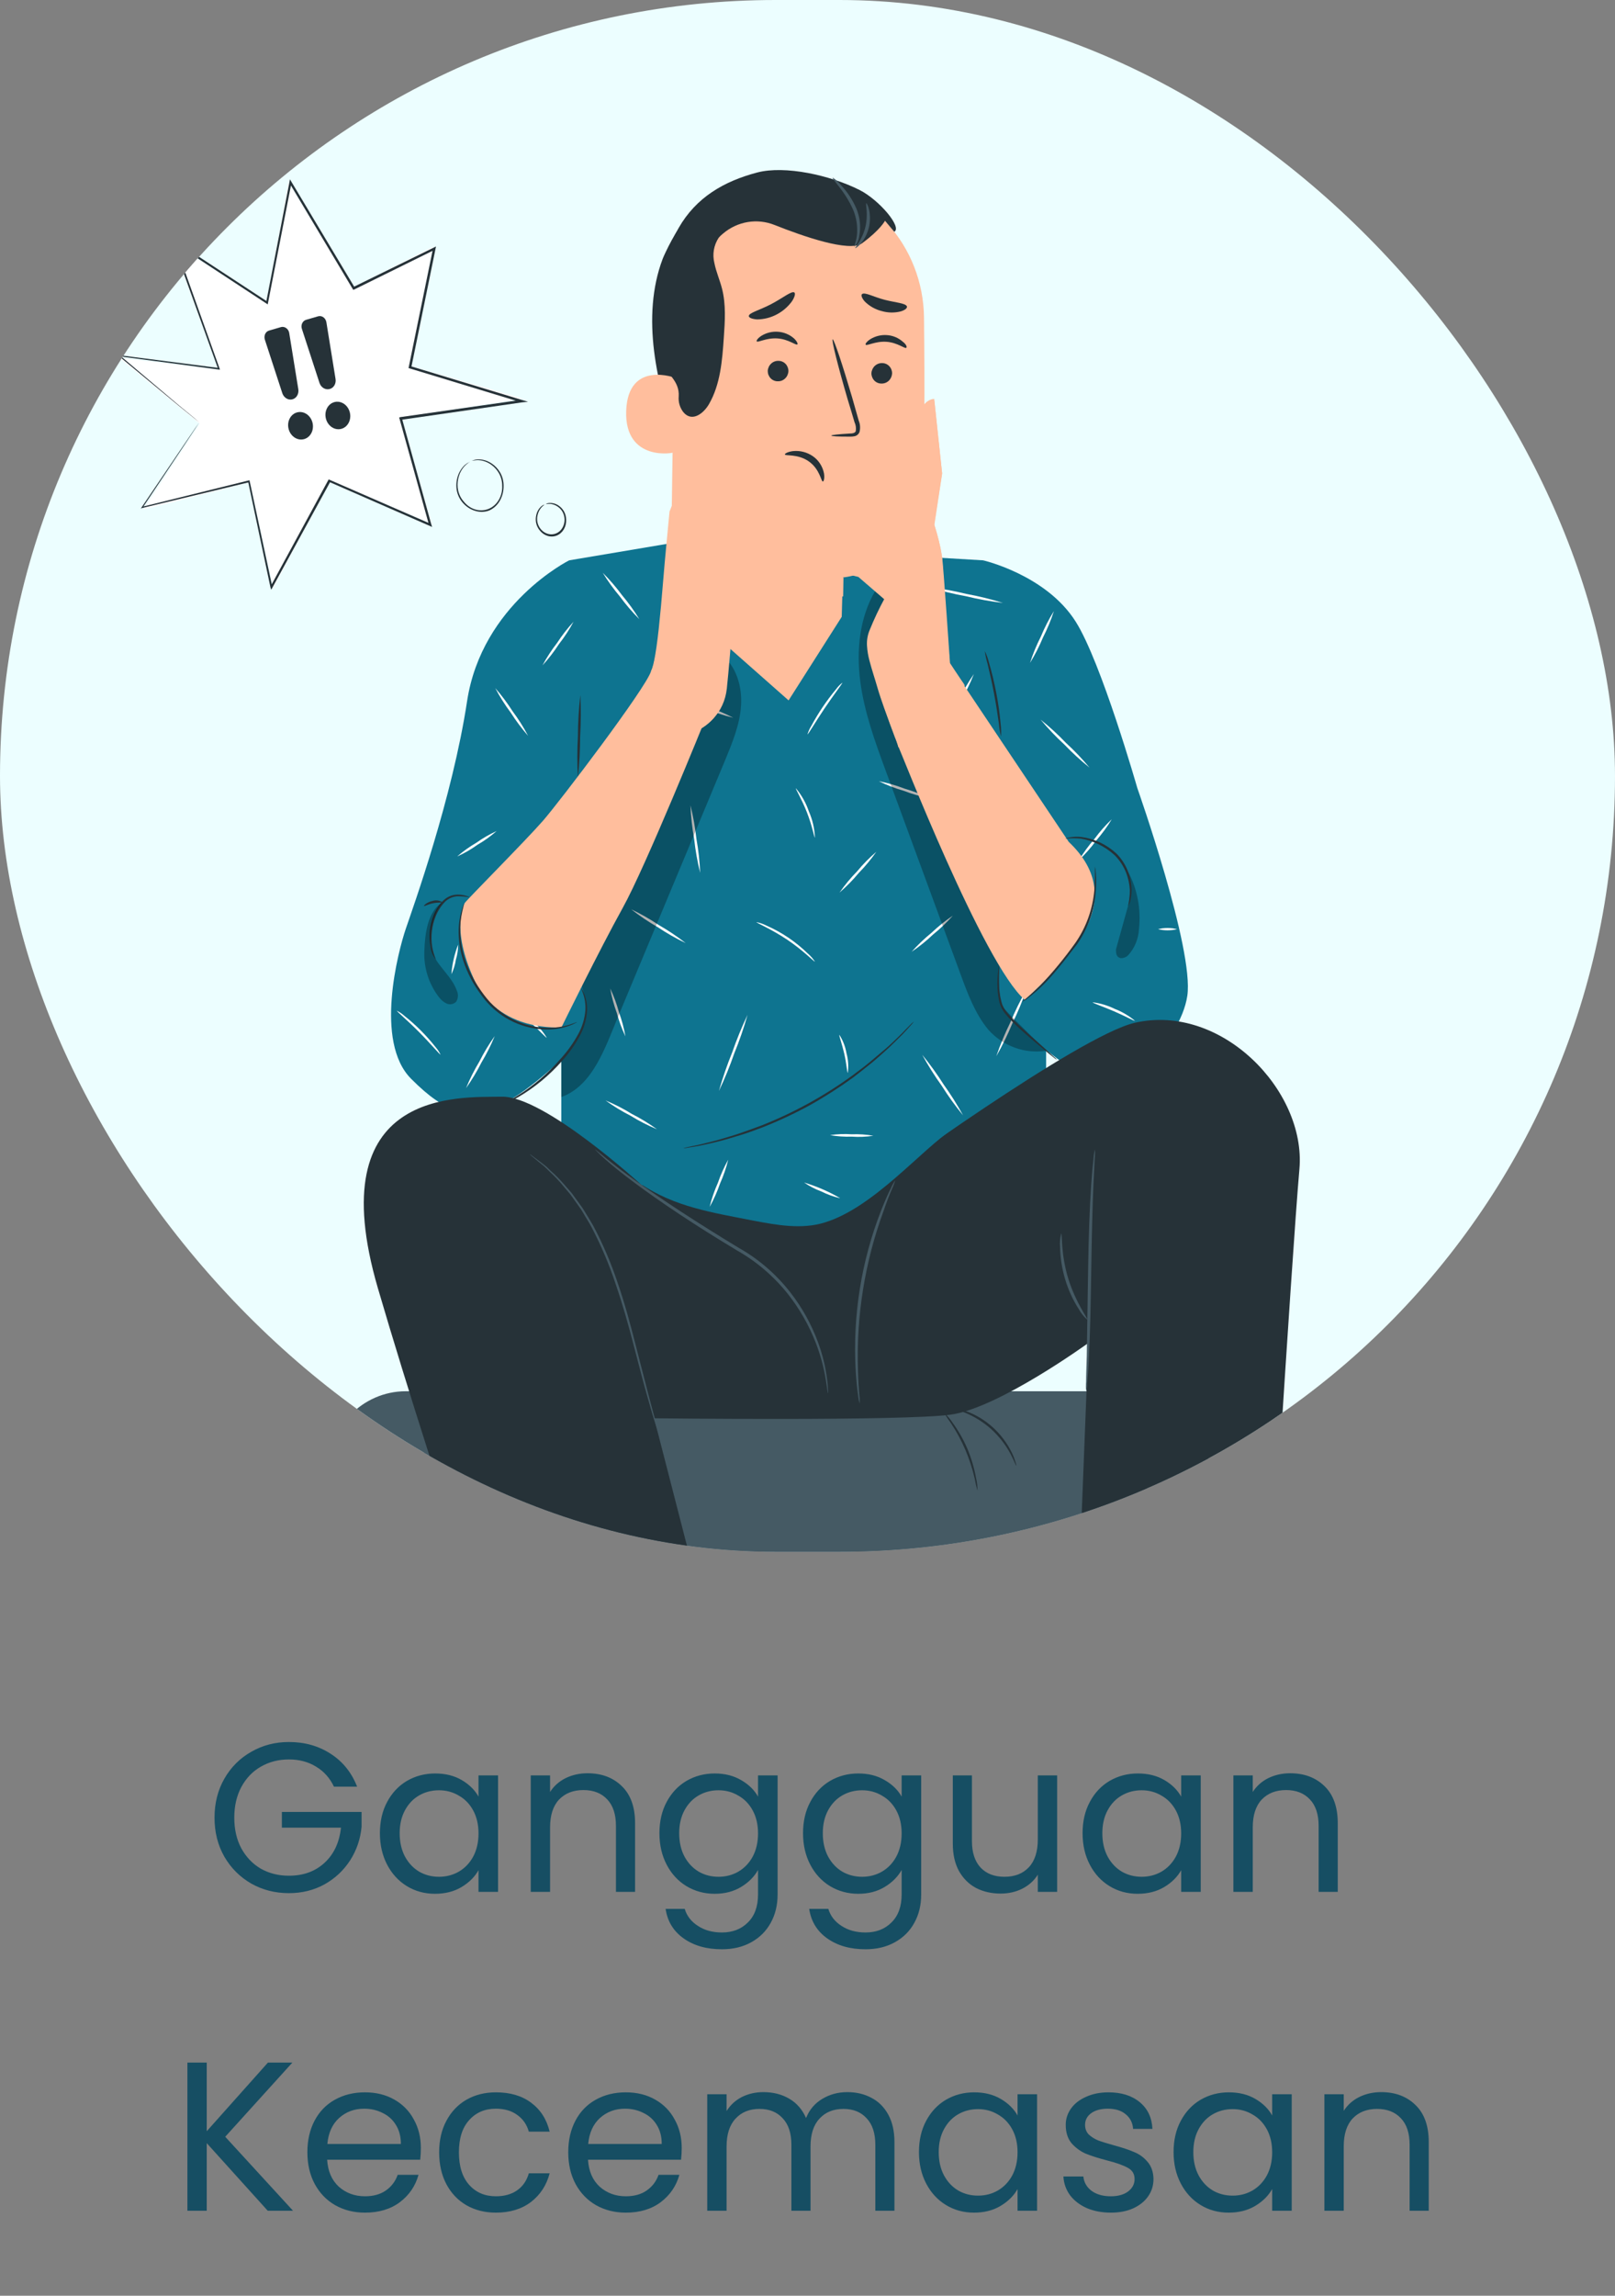 <svg width="76" height="108" viewBox="0 0 76 108" fill="none" xmlns="http://www.w3.org/2000/svg">
<rect x="0" y="0" width="76" height="108" fill="#808080" stroke="none"/>
<g clip-path="url(#clip0_2012_7986)">
<rect width="76" height="73" rx="36.5" fill="#ECFEFF"/>
<path d="M53.971 66.086H19.955V88.445H53.971V66.086Z" fill="#455A64"/>
<path d="M53.229 65.449H19.095C17.05 65.449 15.392 67.164 15.392 69.279V69.465C15.392 71.581 17.05 73.296 19.095 73.296H53.229C55.274 73.296 56.931 71.581 56.931 69.465V69.279C56.931 67.164 55.274 65.449 53.229 65.449Z" fill="#455A64"/>
<path d="M45.999 70.129C45.945 69.939 45.901 69.746 45.867 69.551C45.759 69.088 45.612 68.635 45.426 68.199C45.239 67.765 45.014 67.349 44.754 66.957C44.637 66.799 44.529 66.635 44.429 66.465C44.577 66.595 44.706 66.745 44.815 66.91C45.097 67.296 45.335 67.713 45.524 68.155C45.709 68.597 45.846 69.06 45.932 69.534C45.979 69.729 46.002 69.929 45.999 70.129Z" fill="#263238"/>
<path d="M47.826 68.957C47.808 68.957 47.732 68.731 47.551 68.391C47.313 67.95 47.003 67.555 46.636 67.223C46.266 66.894 45.844 66.632 45.39 66.449C45.039 66.312 44.807 66.267 44.811 66.238C44.866 66.234 44.922 66.239 44.976 66.253C45.125 66.279 45.271 66.317 45.414 66.367C46.372 66.702 47.164 67.413 47.618 68.347C47.687 68.487 47.743 68.632 47.788 68.782C47.81 68.837 47.823 68.897 47.826 68.957Z" fill="#263238"/>
<path d="M31.86 25.506L26.785 26.36L26.414 36.946V57.856H49.229V33.342L46.266 26.36L31.86 25.506Z" fill="#0E7490"/>
<path d="M26.785 26.36C26.785 26.36 22.677 28.408 21.98 32.989C21.283 37.571 19.444 42.666 19.095 43.696C18.746 44.725 17.603 48.996 19.344 50.747C21.085 52.498 21.831 52.342 22.926 52.188C24.021 52.034 25.994 50.309 26.853 49.41C27.886 48.326 27.334 46.457 27.334 46.457L26.785 26.36Z" fill="#0E7490"/>
<path d="M46.266 26.36C46.266 26.36 49.229 27.041 50.619 29.241C51.824 31.139 53.521 37.073 53.521 37.073C53.521 37.073 56.202 44.666 55.873 46.849C55.545 49.032 52.646 51.869 50.882 50.623C49.304 49.505 48.042 48.514 47.353 47.657C47.106 47.252 46.978 46.782 46.986 46.303L47.704 35.579L46.266 26.36Z" fill="#0E7490"/>
<path d="M20.514 45.136C20.378 44.973 20.292 44.772 20.265 44.559C20.163 44.049 20.215 43.52 20.414 43.042C20.521 42.777 20.681 42.539 20.883 42.342C21.057 42.184 21.279 42.093 21.511 42.086C21.663 42.082 21.814 42.103 21.959 42.15C22.013 42.162 22.065 42.184 22.112 42.213C21.915 42.18 21.715 42.163 21.515 42.164C21.303 42.179 21.102 42.269 20.946 42.418C20.76 42.61 20.612 42.838 20.51 43.088C20.321 43.548 20.263 44.053 20.34 44.546C20.376 44.749 20.434 44.947 20.514 45.136Z" fill="#263238"/>
<path d="M27.195 36.598C27.158 35.947 27.158 35.295 27.195 34.645C27.197 33.992 27.236 33.341 27.311 32.693C27.342 33.344 27.339 33.996 27.301 34.647C27.3 35.298 27.264 35.95 27.195 36.598Z" fill="#263238"/>
<path d="M20.816 42.443C20.816 42.475 20.612 42.443 20.375 42.492C20.139 42.54 19.968 42.646 19.953 42.62C19.939 42.595 20.092 42.437 20.361 42.382C20.437 42.358 20.517 42.351 20.595 42.361C20.673 42.372 20.749 42.4 20.816 42.443Z" fill="#263238"/>
<path d="M47.104 34.649C47.057 34.454 47.025 34.255 47.008 34.054C46.958 33.687 46.882 33.181 46.778 32.626C46.674 32.072 46.558 31.572 46.47 31.213C46.413 31.021 46.37 30.824 46.342 30.625C46.43 30.805 46.498 30.995 46.546 31.192C46.681 31.657 46.794 32.128 46.884 32.605C46.977 33.081 47.045 33.562 47.088 34.046C47.113 34.246 47.119 34.448 47.104 34.649Z" fill="#263238"/>
<path d="M43 48.067C42.975 48.102 42.948 48.136 42.919 48.168L42.67 48.444C42.564 48.565 42.429 48.708 42.262 48.866C42.095 49.024 41.918 49.214 41.701 49.404C41.485 49.594 41.257 49.811 40.994 50.022C40.731 50.233 40.45 50.459 40.148 50.689C39.484 51.17 38.794 51.611 38.081 52.009C37.36 52.4 36.618 52.745 35.858 53.045C35.505 53.173 35.171 53.302 34.851 53.397C34.531 53.492 34.239 53.587 33.96 53.658C33.681 53.73 33.434 53.787 33.216 53.836C32.998 53.884 32.808 53.922 32.649 53.947L32.288 54.004C32.246 54.013 32.204 54.017 32.162 54.017C32.202 54 32.243 53.988 32.286 53.981L32.641 53.905C32.796 53.874 32.985 53.834 33.204 53.777C33.422 53.72 33.67 53.667 33.94 53.583C34.209 53.498 34.511 53.42 34.825 53.31C35.138 53.201 35.473 53.081 35.824 52.95C37.339 52.353 38.778 51.564 40.105 50.6C40.407 50.374 40.696 50.163 40.953 49.946C41.21 49.729 41.453 49.524 41.667 49.343C41.881 49.161 42.075 48.972 42.234 48.818C42.393 48.664 42.539 48.522 42.641 48.408L42.902 48.145C42.964 48.092 42.996 48.062 43 48.067Z" fill="#263238"/>
<g opacity="0.3">
<path d="M52.515 44.666C52.515 44.926 52.566 45.019 52.719 45.071C52.785 45.078 52.852 45.07 52.915 45.048C52.978 45.026 53.035 44.991 53.084 44.945C53.394 44.606 53.577 44.164 53.6 43.698C53.702 42.767 53.522 41.825 53.084 41.005C53.22 41.534 53.22 42.091 53.084 42.62L52.515 44.666Z" fill="black"/>
</g>
<g opacity="0.3">
<path d="M21.499 46.605C21.277 45.972 20.702 45.55 20.404 44.945C20.051 44.236 20.325 43.047 20.812 42.443C20.114 42.901 19.996 43.949 19.97 44.734C19.934 45.528 20.183 46.307 20.667 46.923C20.765 47.053 20.892 47.154 21.038 47.219C21.112 47.247 21.192 47.253 21.268 47.235C21.345 47.218 21.415 47.177 21.47 47.12C21.517 47.043 21.544 46.956 21.549 46.866C21.554 46.776 21.537 46.686 21.499 46.605Z" fill="black"/>
</g>
<path d="M24.851 34.615C24.552 34.274 24.28 33.909 24.035 33.525C23.762 33.16 23.518 32.774 23.305 32.369C23.604 32.71 23.876 33.075 24.121 33.459C24.394 33.824 24.638 34.21 24.851 34.615Z" fill="white"/>
<path d="M23.37 39.095C23.091 39.34 22.79 39.556 22.471 39.74C22.171 39.956 21.85 40.141 21.515 40.291C21.795 40.047 22.097 39.831 22.416 39.646C22.717 39.432 23.036 39.247 23.37 39.095Z" fill="white"/>
<path d="M27.579 40.672C27.256 40.424 26.954 40.148 26.677 39.847C26.377 39.572 26.1 39.27 25.85 38.946C26.172 39.194 26.473 39.471 26.747 39.775C27.049 40.049 27.327 40.349 27.579 40.672Z" fill="white"/>
<path d="M21.242 45.83C21.279 45.352 21.386 44.883 21.56 44.438C21.559 44.679 21.523 44.918 21.452 45.147C21.416 45.385 21.345 45.615 21.242 45.83Z" fill="white"/>
<path d="M20.73 49.61C20.706 49.631 20.292 49.127 19.725 48.556C19.158 47.984 18.661 47.577 18.679 47.55C18.806 47.613 18.925 47.694 19.032 47.79C19.57 48.216 20.058 48.705 20.488 49.248C20.584 49.356 20.666 49.478 20.73 49.61Z" fill="white"/>
<path d="M23.281 48.741C23.102 49.173 22.892 49.591 22.653 49.991C22.442 50.409 22.201 50.81 21.931 51.19C22.109 50.757 22.319 50.338 22.559 49.939C22.769 49.52 23.01 49.12 23.281 48.741Z" fill="white"/>
<path d="M25.727 48.816C25.705 48.837 25.395 48.486 24.971 48.105C24.547 47.723 24.174 47.451 24.19 47.423C24.505 47.572 24.793 47.774 25.042 48.022C25.313 48.244 25.545 48.512 25.727 48.816Z" fill="white"/>
<path d="M26.991 29.248C26.791 29.619 26.561 29.972 26.302 30.302C26.072 30.657 25.814 30.991 25.529 31.3C25.729 30.929 25.959 30.576 26.216 30.245C26.447 29.89 26.706 29.557 26.991 29.248Z" fill="white"/>
<path d="M30.086 29.127C29.758 28.8 29.455 28.448 29.179 28.072C28.88 27.718 28.607 27.341 28.363 26.944C28.691 27.271 28.994 27.624 29.271 27.998C29.57 28.353 29.842 28.73 30.086 29.127Z" fill="white"/>
<path d="M30.494 35.978C30.217 35.638 29.984 35.262 29.801 34.86C29.586 34.475 29.419 34.064 29.303 33.636C29.332 33.636 29.566 34.166 29.895 34.809C30.223 35.453 30.518 35.965 30.494 35.978Z" fill="white"/>
<path d="M34.506 33.766C34.042 33.651 33.588 33.5 33.147 33.312C32.692 33.161 32.249 32.975 31.821 32.758C32.285 32.872 32.74 33.023 33.181 33.209C33.635 33.362 34.078 33.548 34.506 33.766Z" fill="white"/>
<path d="M35.214 28.406C35.228 28.433 34.884 28.659 34.492 28.982C34.101 29.304 33.809 29.602 33.787 29.578C33.957 29.312 34.174 29.081 34.427 28.897C34.657 28.683 34.924 28.517 35.214 28.406Z" fill="white"/>
<path d="M32.949 41.063C32.821 40.543 32.727 40.015 32.667 39.481C32.574 38.953 32.515 38.419 32.49 37.883C32.62 38.403 32.714 38.931 32.773 39.465C32.868 39.993 32.927 40.527 32.949 41.063Z" fill="white"/>
<path d="M32.268 44.366C31.814 44.151 31.376 43.901 30.957 43.62C30.52 43.369 30.101 43.087 29.703 42.776C30.156 42.992 30.594 43.241 31.012 43.523C31.449 43.773 31.869 44.055 32.268 44.366Z" fill="white"/>
<path d="M29.432 48.754C29.263 48.398 29.126 48.028 29.024 47.646C28.888 47.276 28.785 46.893 28.716 46.503C28.885 46.858 29.021 47.229 29.124 47.611C29.259 47.981 29.363 48.364 29.432 48.754Z" fill="white"/>
<path d="M30.918 53.125C30.49 52.948 30.076 52.737 29.681 52.492C29.269 52.282 28.873 52.041 28.496 51.769C28.923 51.946 29.337 52.157 29.732 52.402C30.144 52.611 30.541 52.853 30.918 53.125Z" fill="white"/>
<path d="M35.179 47.741C35.004 48.356 34.796 48.961 34.555 49.551C34.347 50.155 34.105 50.746 33.831 51.321C34.007 50.706 34.215 50.102 34.455 49.511C34.664 48.907 34.906 48.316 35.179 47.741Z" fill="white"/>
<path d="M38.35 45.238C38.325 45.263 37.803 44.713 37.039 44.202C36.274 43.692 35.583 43.411 35.595 43.38C35.756 43.41 35.912 43.463 36.058 43.538C36.784 43.854 37.449 44.303 38.021 44.863C38.147 44.972 38.257 45.098 38.35 45.238Z" fill="white"/>
<path d="M41.239 40.071C40.989 40.426 40.713 40.76 40.411 41.068C40.134 41.401 39.831 41.709 39.506 41.99C39.754 41.634 40.031 41.3 40.333 40.992C40.609 40.659 40.912 40.35 41.239 40.071Z" fill="white"/>
<path d="M38.349 39.404C38.317 39.404 38.223 38.853 37.972 38.214C37.721 37.575 37.426 37.102 37.452 37.083C37.721 37.403 37.929 37.772 38.064 38.172C38.235 38.559 38.332 38.978 38.349 39.404Z" fill="white"/>
<path d="M39.638 32.118C39.66 32.139 39.255 32.652 38.804 33.323C38.353 33.993 38.025 34.563 37.999 34.546C38.041 34.407 38.101 34.274 38.178 34.152C38.508 33.538 38.897 32.96 39.34 32.428C39.425 32.311 39.525 32.206 39.638 32.118Z" fill="white"/>
<path d="M38.753 30.18C38.536 29.841 38.349 29.482 38.195 29.108C38.008 28.751 37.854 28.377 37.734 27.99C37.95 28.329 38.136 28.688 38.29 29.062C38.477 29.419 38.632 29.793 38.753 30.18Z" fill="white"/>
<path d="M44.841 43.074C44.553 43.397 44.24 43.695 43.905 43.966C43.593 44.264 43.257 44.535 42.9 44.774C43.189 44.451 43.502 44.153 43.836 43.881C44.149 43.584 44.485 43.313 44.841 43.074Z" fill="white"/>
<path d="M43.732 37.547C43.322 37.469 42.92 37.353 42.529 37.202C42.128 37.087 41.737 36.936 41.361 36.752C41.77 36.832 42.172 36.948 42.562 37.098C42.963 37.214 43.355 37.365 43.732 37.547Z" fill="white"/>
<path d="M44.485 34.229C44.662 33.785 44.871 33.355 45.111 32.943C45.32 32.513 45.561 32.101 45.83 31.709C45.654 32.154 45.444 32.584 45.204 32.995C44.996 33.425 44.755 33.838 44.485 34.229Z" fill="white"/>
<path d="M47.198 28.363C46.611 28.294 46.028 28.188 45.453 28.047C44.87 27.942 44.294 27.802 43.728 27.625C44.316 27.693 44.898 27.798 45.473 27.939C46.056 28.045 46.632 28.187 47.198 28.363Z" fill="white"/>
<path d="M48.472 31.184C48.609 30.756 48.781 30.34 48.984 29.941C49.156 29.526 49.36 29.127 49.596 28.747C49.457 29.174 49.285 29.589 49.082 29.988C48.91 30.402 48.706 30.802 48.472 31.184Z" fill="white"/>
<path d="M51.272 36.111C50.853 35.775 50.456 35.411 50.083 35.022C49.688 34.659 49.316 34.268 48.97 33.854C49.389 34.189 49.785 34.552 50.157 34.942C50.553 35.305 50.926 35.696 51.272 36.111Z" fill="white"/>
<path d="M50.776 40.461C50.99 40.108 51.234 39.775 51.504 39.465C51.748 39.132 52.021 38.822 52.319 38.539C52.105 38.892 51.861 39.225 51.592 39.535C51.347 39.868 51.074 40.178 50.776 40.461Z" fill="white"/>
<path d="M46.884 49.689C47.07 49.148 47.289 48.619 47.541 48.107C47.76 47.579 48.011 47.066 48.293 46.572C48.107 47.113 47.888 47.641 47.636 48.153C47.417 48.681 47.166 49.194 46.884 49.689Z" fill="white"/>
<path d="M45.32 52.468C44.956 52.028 44.62 51.563 44.315 51.076C43.981 50.611 43.674 50.124 43.398 49.619C43.76 50.062 44.096 50.527 44.403 51.013C44.737 51.479 45.043 51.965 45.32 52.468Z" fill="white"/>
<path d="M41.353 54.379C41.21 54.789 41.033 55.186 40.825 55.565C40.648 55.961 40.44 56.341 40.203 56.702C40.346 56.291 40.522 55.894 40.731 55.514C40.909 55.12 41.117 54.74 41.353 54.379Z" fill="white"/>
<path d="M37.828 57.242C37.215 56.514 36.658 55.739 36.162 54.922C36.479 55.275 36.772 55.653 37.036 56.05C37.329 56.426 37.594 56.824 37.828 57.242Z" fill="white"/>
<path d="M30.398 56.841C30.133 56.555 29.893 56.245 29.681 55.915C29.44 55.605 29.229 55.273 29.049 54.922C29.314 55.209 29.554 55.519 29.766 55.85C30.006 56.159 30.218 56.491 30.398 56.841Z" fill="white"/>
<path d="M39.895 50.473C39.865 50.473 39.84 50.051 39.73 49.57C39.62 49.089 39.471 48.699 39.5 48.684C39.668 48.945 39.782 49.239 39.834 49.547C39.917 49.848 39.938 50.163 39.895 50.473Z" fill="white"/>
<path d="M39.504 53.39C39.433 53.085 39.433 52.767 39.504 52.462C39.574 52.767 39.574 53.085 39.504 53.39Z" fill="white"/>
<path d="M53.407 48.02C53.39 48.047 52.968 47.809 52.42 47.573C51.871 47.337 51.413 47.189 51.421 47.151C51.781 47.196 52.133 47.301 52.461 47.463C52.803 47.595 53.122 47.783 53.407 48.02Z" fill="white"/>
<path d="M55.392 43.711C55.097 43.784 54.79 43.784 54.495 43.711C54.79 43.638 55.097 43.638 55.392 43.711Z" fill="white"/>
<g opacity="0.3">
<path d="M41.194 27.785C40.446 29.051 40.293 30.599 40.484 32.061C40.676 33.522 41.186 34.914 41.693 36.292C42.862 39.47 44.031 42.648 45.2 45.826C45.539 46.752 45.891 47.697 46.515 48.448C46.856 48.827 47.282 49.115 47.755 49.286C48.227 49.458 48.733 49.507 49.229 49.431C48.393 48.6 47.19 47.433 47.139 47.298C46.903 46.528 47.088 45.189 46.984 44.394C46.825 43.166 46.061 41.905 45.547 40.787C44.324 38.115 43.095 35.447 41.863 32.784C41.437 31.856 41.002 30.789 41.377 29.831C41.538 29.424 41.842 29.07 41.907 28.635C41.973 28.201 41.593 27.663 41.202 27.836" fill="black"/>
</g>
<g opacity="0.3">
<path d="M26.414 51.608C27.899 51.078 28.482 49.277 29.104 47.785C30.773 43.783 32.443 39.783 34.115 35.784C34.462 34.94 34.814 34.096 34.873 33.193C34.933 32.291 34.641 31.308 33.927 30.782C31.658 33.75 29.395 36.762 27.791 40.163C26.661 42.554 26.879 44.63 27.536 46.969C27.921 48.342 26.414 49.673 26.414 49.867C26.414 50.711 26.414 51.167 26.414 51.608Z" fill="black"/>
</g>
<path d="M31.786 20.77C31.369 19.369 30.957 17.958 30.779 16.503C30.602 15.048 30.667 13.537 31.187 12.171C31.265 11.96 31.923 10.578 32.137 10.603C32.29 10.62 31.876 11.917 31.952 12.057C32.669 13.377 32.847 14.955 32.706 16.465C32.557 17.931 32.251 19.375 31.793 20.77" fill="#263238"/>
<path d="M39.611 29.017C39.638 27.981 39.66 27.165 39.669 27.165C39.677 27.165 43.106 26.861 43.383 23.345C43.518 21.647 43.518 18.125 43.483 14.94C43.465 13.289 42.846 11.706 41.75 10.505C40.655 9.304 39.163 8.574 37.571 8.46L37.242 8.437C33.689 8.397 31.672 11.497 31.738 15.174L31.554 28.041L37.11 32.949L39.611 29.017Z" fill="#FFBE9D"/>
<path d="M39.693 27.168C38.122 27.051 36.617 26.471 35.355 25.495C35.355 25.495 36.264 28.132 39.679 28.058L39.693 27.168Z" fill="#FFBE9D"/>
<path d="M41.981 17.571C41.973 17.702 41.917 17.824 41.823 17.913C41.729 18.001 41.606 18.048 41.479 18.043C41.417 18.044 41.355 18.032 41.298 18.008C41.24 17.984 41.188 17.948 41.144 17.902C41.1 17.857 41.066 17.803 41.042 17.743C41.019 17.684 41.007 17.62 41.008 17.556C41.016 17.425 41.073 17.302 41.166 17.214C41.26 17.125 41.383 17.078 41.51 17.081C41.572 17.08 41.634 17.093 41.691 17.117C41.749 17.141 41.801 17.177 41.845 17.223C41.889 17.268 41.924 17.323 41.947 17.383C41.97 17.442 41.982 17.506 41.981 17.571Z" fill="#263238"/>
<path d="M42.65 16.361C42.586 16.423 42.242 16.115 41.714 16.079C41.186 16.043 40.79 16.29 40.737 16.214C40.711 16.184 40.78 16.07 40.955 15.957C41.192 15.811 41.467 15.744 41.742 15.765C42.014 15.783 42.274 15.891 42.482 16.073C42.65 16.201 42.69 16.324 42.65 16.361Z" fill="#263238"/>
<path d="M37.102 17.463C37.095 17.594 37.039 17.717 36.945 17.806C36.851 17.895 36.727 17.942 36.6 17.937C36.538 17.938 36.477 17.926 36.419 17.901C36.361 17.877 36.309 17.841 36.265 17.795C36.221 17.75 36.187 17.695 36.163 17.636C36.14 17.576 36.129 17.512 36.129 17.448C36.137 17.317 36.194 17.195 36.288 17.107C36.381 17.018 36.504 16.971 36.631 16.976C36.693 16.975 36.755 16.987 36.812 17.011C36.87 17.035 36.922 17.071 36.966 17.116C37.01 17.162 37.044 17.216 37.068 17.275C37.091 17.335 37.103 17.399 37.102 17.463Z" fill="#263238"/>
<path d="M37.524 16.203C37.459 16.264 37.116 15.956 36.586 15.921C36.056 15.885 35.663 16.131 35.611 16.058C35.585 16.026 35.654 15.912 35.83 15.798C36.067 15.652 36.342 15.586 36.617 15.608C36.888 15.627 37.148 15.734 37.357 15.914C37.508 16.053 37.553 16.176 37.524 16.203Z" fill="#263238"/>
<path d="M39.12 20.492C39.12 20.462 39.45 20.426 39.981 20.395C40.115 20.395 40.244 20.372 40.272 20.279C40.294 20.135 40.273 19.988 40.211 19.857C40.107 19.513 40.007 19.154 39.887 18.777C39.438 17.241 39.122 15.982 39.183 15.963C39.245 15.944 39.654 17.176 40.103 18.705L40.411 19.791C40.483 19.964 40.494 20.157 40.443 20.338C40.421 20.385 40.389 20.427 40.348 20.459C40.308 20.491 40.261 20.513 40.211 20.523C40.136 20.539 40.059 20.544 39.983 20.54C39.45 20.544 39.12 20.523 39.12 20.492Z" fill="#263238"/>
<path d="M38.724 22.652C38.641 22.665 38.588 22.08 38.066 21.709C37.544 21.338 36.947 21.46 36.937 21.38C36.924 21.344 37.061 21.253 37.314 21.222C37.645 21.186 37.979 21.272 38.256 21.464C38.524 21.651 38.711 21.94 38.776 22.268C38.814 22.5 38.763 22.652 38.724 22.652Z" fill="#263238"/>
<path d="M35.238 14.87C35.238 14.714 35.752 14.592 36.303 14.301C36.853 14.009 37.263 13.668 37.383 13.761C37.438 13.807 37.404 13.972 37.263 14.182C37.071 14.442 36.824 14.653 36.541 14.799C36.259 14.945 35.948 15.023 35.632 15.026C35.387 15.011 35.24 14.944 35.238 14.87Z" fill="#263238"/>
<path d="M40.572 13.831C40.711 13.738 41.112 13.97 41.628 14.103C42.144 14.236 42.605 14.259 42.676 14.409C42.707 14.48 42.609 14.584 42.391 14.649C42.093 14.725 41.781 14.719 41.485 14.632C41.189 14.557 40.917 14.403 40.696 14.185C40.541 14.01 40.511 13.871 40.572 13.831Z" fill="#263238"/>
<path d="M31.844 17.8C31.789 17.771 29.554 16.919 29.468 19.329C29.383 21.74 31.74 21.333 31.746 21.264C31.752 21.194 31.844 17.8 31.844 17.8Z" fill="#FFBE9D"/>
<path d="M31.057 20.323C31.057 20.323 31.016 20.353 30.945 20.382C30.847 20.423 30.738 20.423 30.641 20.382C30.398 20.279 30.206 19.867 30.21 19.433C30.212 19.226 30.258 19.022 30.345 18.836C30.369 18.761 30.411 18.694 30.467 18.639C30.522 18.585 30.59 18.545 30.663 18.524C30.71 18.513 30.759 18.519 30.802 18.542C30.845 18.564 30.879 18.602 30.898 18.648C30.926 18.718 30.91 18.764 30.922 18.771C30.934 18.777 30.973 18.731 30.959 18.631C30.948 18.571 30.918 18.517 30.873 18.477C30.842 18.451 30.806 18.431 30.768 18.419C30.729 18.406 30.689 18.402 30.649 18.406C30.553 18.422 30.462 18.463 30.386 18.526C30.309 18.589 30.25 18.671 30.213 18.764C30.105 18.969 30.049 19.198 30.047 19.431C30.047 19.918 30.27 20.38 30.602 20.485C30.664 20.507 30.729 20.513 30.794 20.505C30.858 20.496 30.92 20.473 30.975 20.437C31.05 20.382 31.065 20.329 31.057 20.323Z" fill="#FFBE9D"/>
<path d="M42.083 10.903C42.466 10.692 41.369 9.401 40.452 8.939C39.069 8.241 36.939 7.773 35.638 8.114C34.07 8.526 32.755 9.287 31.933 10.73C31.112 12.173 30.773 13.87 30.773 15.543C30.773 16.054 30.81 16.587 31.061 17.02C31.373 17.562 31.988 17.916 31.939 18.65C31.916 18.919 31.996 19.186 32.162 19.395C32.569 19.876 33.11 19.45 33.362 19.015C33.901 18.085 33.988 16.961 34.062 15.879C34.115 15.111 34.168 14.326 33.978 13.582C33.874 13.175 33.701 12.791 33.619 12.379C33.568 12.176 33.559 11.964 33.594 11.757C33.63 11.55 33.708 11.354 33.823 11.181C33.885 11.11 33.953 11.045 34.027 10.987C34.36 10.704 34.761 10.517 35.187 10.446C35.612 10.376 36.049 10.423 36.451 10.584C37.752 11.101 39.974 11.886 40.572 11.441C41.432 10.808 41.646 10.386 41.646 10.386L42.083 10.903Z" fill="#263238"/>
<path d="M39.183 8.356C39.334 8.45 39.467 8.571 39.577 8.713C39.876 9.028 40.119 9.396 40.294 9.799C40.472 10.211 40.521 10.669 40.435 11.111C40.413 11.297 40.333 11.47 40.207 11.605C40.182 11.592 40.28 11.411 40.323 11.09C40.369 10.672 40.308 10.25 40.146 9.865C39.973 9.479 39.753 9.119 39.491 8.793C39.287 8.534 39.161 8.373 39.183 8.356Z" fill="#455A64"/>
<path d="M40.766 9.559C40.784 9.559 40.853 9.667 40.9 9.878C40.958 10.155 40.952 10.442 40.884 10.716C40.816 10.991 40.688 11.245 40.509 11.46C40.368 11.622 40.254 11.687 40.242 11.671C40.23 11.654 40.582 11.276 40.725 10.673C40.868 10.07 40.719 9.572 40.766 9.559Z" fill="#455A64"/>
<path d="M37.577 18.176C37.49 18.255 37.388 18.314 37.277 18.349C36.751 18.558 36.168 18.552 35.646 18.332C35.536 18.296 35.435 18.235 35.35 18.153C35.706 18.289 36.08 18.369 36.459 18.391C36.84 18.376 37.216 18.303 37.577 18.176Z" fill="#FFBE9D"/>
<path d="M36.912 18.822C36.912 18.834 36.837 18.887 36.69 18.931C36.495 18.987 36.29 18.998 36.09 18.963C35.891 18.929 35.702 18.851 35.534 18.735C35.407 18.644 35.348 18.566 35.356 18.556C35.592 18.692 35.846 18.792 36.109 18.853C36.377 18.882 36.647 18.871 36.912 18.822Z" fill="#FFBE9D"/>
<path d="M42.951 17.862C42.951 17.862 42.892 17.999 42.719 18.157C42.488 18.363 42.204 18.493 41.902 18.53C41.6 18.568 41.293 18.511 41.023 18.368C40.907 18.319 40.806 18.239 40.729 18.138C40.739 18.123 40.851 18.21 41.055 18.298C41.319 18.413 41.607 18.454 41.891 18.417C42.175 18.38 42.444 18.266 42.672 18.087C42.853 17.963 42.937 17.849 42.951 17.862Z" fill="#FFBE9D"/>
<path d="M42.256 35.071C42.329 35.185 46.276 45.366 48.23 47.041C50.075 45.282 53.284 42.437 50.295 39.606L44.713 31.268L42.256 35.071Z" fill="#FFBE9D"/>
<path d="M42.275 35.16C42.362 35.268 41.479 33.051 41.255 32.12C41.123 31.57 40.629 30.509 40.925 29.748C41.14 29.212 41.386 28.691 41.661 28.187L40.438 27.122C40.438 27.122 37.861 26.512 37.677 26.067C37.493 25.622 37.677 25.381 37.677 25.381L39.812 25.685C39.812 25.685 36.831 23.896 37.75 22.715C37.75 22.715 39.178 23.865 40.219 24.078L41.834 24.989C41.834 24.989 42.128 24.85 42.054 23.854C41.981 22.859 41.834 22.553 41.834 22.553C41.834 22.553 40.407 20.612 40.656 19.735L40.951 19.127L42.644 21.068L43.086 21.981C43.086 21.981 42.901 19.011 43.969 18.859L44.336 22.287L43.969 24.704C44.13 25.195 44.252 25.698 44.336 26.208C44.409 26.818 44.705 31.195 44.705 31.195L45.402 32.249" fill="#FFBE9D"/>
<path d="M45.406 32.238C45.389 32.217 45.372 32.196 45.357 32.173L45.221 31.977C45.1 31.797 44.923 31.54 44.694 31.205C44.644 30.553 44.574 29.665 44.491 28.566C44.45 28.017 44.403 27.414 44.354 26.765C44.317 26.067 44.179 25.38 43.946 24.725V24.706C44.06 23.953 44.183 23.141 44.311 22.289V22.299C44.195 21.245 44.069 20.084 43.938 18.874L43.991 18.916C43.867 18.947 43.752 19.01 43.657 19.099C43.563 19.187 43.491 19.299 43.449 19.424C43.34 19.683 43.265 19.955 43.227 20.234C43.145 20.814 43.12 21.402 43.151 21.987L43.163 22.232L43.057 22.021C42.919 21.738 42.768 21.424 42.615 21.108V21.12L40.923 19.18L41.008 19.167C40.914 19.357 40.815 19.566 40.713 19.777C40.666 20.017 40.686 20.265 40.772 20.494C40.848 20.738 40.945 20.975 41.061 21.202C41.298 21.671 41.571 22.12 41.877 22.544C41.976 22.838 42.039 23.143 42.064 23.453C42.099 23.723 42.115 23.995 42.113 24.267C42.111 24.405 42.095 24.542 42.064 24.676C42.049 24.745 42.026 24.813 41.997 24.877C41.967 24.95 41.916 25.012 41.852 25.056L41.83 25.069L41.803 25.054L40.203 24.115H40.217C39.751 23.994 39.305 23.801 38.894 23.542C38.489 23.3 38.099 23.033 37.728 22.74H37.799C37.697 22.866 37.639 23.023 37.634 23.187C37.637 23.352 37.675 23.514 37.746 23.662C37.898 23.957 38.095 24.224 38.331 24.453C38.792 24.903 39.299 25.299 39.844 25.634L40.048 25.759L39.816 25.727L37.681 25.419L37.724 25.402C37.687 25.469 37.663 25.543 37.654 25.619C37.645 25.695 37.651 25.773 37.671 25.847C37.686 25.921 37.711 25.991 37.744 26.058C37.789 26.118 37.846 26.168 37.909 26.206C38.178 26.36 38.462 26.486 38.755 26.581C39.334 26.792 39.905 26.94 40.456 27.077H40.466L41.677 28.144L41.702 28.165L41.685 28.195C41.426 28.668 41.193 29.155 40.986 29.654C40.782 30.123 40.865 30.629 40.969 31.061C41.074 31.494 41.235 31.894 41.32 32.274C41.406 32.654 41.538 32.983 41.64 33.284C41.844 33.883 42.015 34.35 42.13 34.67C42.185 34.828 42.227 34.949 42.252 35.031C42.263 35.061 42.272 35.092 42.278 35.124C42.28 35.133 42.28 35.142 42.278 35.151C42.237 34.99 42.181 34.832 42.113 34.681C41.995 34.367 41.82 33.905 41.606 33.303C41.5 33.004 41.383 32.671 41.275 32.293C41.167 31.916 41.031 31.523 40.916 31.08C40.854 30.852 40.815 30.617 40.8 30.38C40.784 30.123 40.828 29.866 40.929 29.631C41.134 29.125 41.366 28.633 41.626 28.155V28.203L40.403 27.148H40.421C39.864 27.014 39.294 26.86 38.709 26.659C38.408 26.562 38.117 26.433 37.842 26.275C37.767 26.232 37.702 26.172 37.65 26.1C37.609 26.022 37.58 25.938 37.563 25.851C37.539 25.763 37.533 25.671 37.546 25.581C37.558 25.491 37.588 25.404 37.634 25.326L37.646 25.305H37.675L39.809 25.609L39.779 25.701C39.227 25.364 38.712 24.963 38.246 24.508C37.998 24.272 37.791 23.995 37.634 23.687C37.554 23.526 37.512 23.347 37.512 23.166C37.517 22.979 37.583 22.798 37.699 22.654L37.73 22.616L37.771 22.645C38.138 22.935 38.524 23.2 38.925 23.438C39.326 23.69 39.762 23.878 40.217 23.997L41.832 24.917H41.785C41.826 24.884 41.858 24.84 41.879 24.79C41.906 24.734 41.926 24.674 41.94 24.613C41.968 24.486 41.983 24.356 41.985 24.225C41.987 23.958 41.97 23.692 41.936 23.428C41.91 23.131 41.852 22.839 41.761 22.557C41.449 22.127 41.172 21.673 40.931 21.198C40.812 20.965 40.712 20.723 40.633 20.473C40.542 20.223 40.522 19.951 40.576 19.69L40.872 19.081L40.906 19.011L40.957 19.07L42.648 21.011L43.088 21.924L42.994 21.951C42.962 21.358 42.989 20.763 43.074 20.175C43.113 19.884 43.191 19.601 43.304 19.331C43.361 19.196 43.442 19.073 43.542 18.969C43.644 18.861 43.778 18.79 43.922 18.768H43.969V18.819C44.097 20.03 44.219 21.183 44.332 22.244V22.257C44.199 23.101 44.075 23.921 43.959 24.674V24.655C44.073 25.011 44.168 25.363 44.244 25.71C44.282 25.879 44.311 26.05 44.33 26.223C44.342 26.391 44.352 26.558 44.364 26.72C44.411 27.372 44.454 27.975 44.493 28.526C44.568 29.625 44.631 30.515 44.676 31.167L45.19 31.947L45.32 32.158C45.351 32.182 45.38 32.209 45.406 32.238Z" fill="#FFBE9D"/>
<path d="M42.853 29.241C42.595 29.156 42.356 29.019 42.15 28.838C41.919 28.683 41.744 28.454 41.651 28.186C41.827 28.387 42.016 28.575 42.215 28.751C42.439 28.899 42.652 29.062 42.853 29.241Z" fill="#FFBE9D"/>
<path d="M41.954 31.926C41.897 31.783 41.861 31.632 41.846 31.477C41.73 30.736 41.809 29.976 42.077 29.277C42.122 29.126 42.191 28.984 42.28 28.855C42.317 28.868 42.021 29.511 41.93 30.366C41.838 31.22 41.993 31.922 41.954 31.926Z" fill="#FFBE9D"/>
<path d="M43.283 27.041C43.114 26.968 42.951 26.88 42.796 26.779C42.411 26.561 42.013 26.367 41.605 26.197C41.198 26.027 40.778 25.892 40.35 25.794C40.169 25.764 39.99 25.723 39.813 25.674C39.998 25.662 40.183 25.676 40.364 25.716C40.803 25.794 41.232 25.92 41.644 26.094C42.056 26.265 42.454 26.472 42.833 26.712C42.994 26.804 43.145 26.914 43.283 27.041Z" fill="#FFBE9D"/>
<path d="M43.936 25.936C43.818 25.933 43.702 25.911 43.591 25.871C43.318 25.797 43.05 25.704 42.79 25.592C42.416 25.447 42.07 25.233 41.771 24.959C41.789 24.93 42.233 25.238 42.831 25.499C43.428 25.761 43.946 25.9 43.936 25.936Z" fill="#FFBE9D"/>
<path d="M43.973 24.704C43.883 24.593 43.813 24.465 43.769 24.327C43.64 24.006 43.528 23.677 43.434 23.344C43.322 22.956 43.23 22.601 43.163 22.344C43.117 22.207 43.084 22.066 43.065 21.922C43.142 22.043 43.199 22.176 43.234 22.317C43.32 22.567 43.424 22.92 43.536 23.308C43.648 23.696 43.752 24.046 43.84 24.295C43.893 24.428 43.937 24.565 43.973 24.704Z" fill="#FFBE9D"/>
<path d="M32.898 34.329C33.24 34.146 33.534 33.88 33.755 33.554C33.976 33.228 34.117 32.851 34.166 32.456C34.317 31.114 34.437 29.49 34.437 29.49C34.592 29.221 34.723 28.939 34.831 28.646C34.89 28.395 38.225 26.461 38.225 26.461C38.225 26.461 38.343 25.936 37.365 25.993C36.386 26.05 34.557 26.961 34.557 26.961L35.102 25.273C35.675 24.697 36.182 24.054 36.615 23.358C36.733 23.145 36.774 22.895 36.73 22.654C36.686 22.412 36.561 22.194 36.376 22.04L36.286 21.966C36.286 21.966 36.286 21.371 35.977 21.247C35.977 21.247 33.412 22.747 33.326 22.934C33.24 23.122 34.533 20.905 32.902 20.437L31.938 23.122L31.55 24.088C31.55 24.088 31.387 25.799 31.326 26.36C31.265 26.921 31.002 30.99 30.639 31.582" fill="#FFBE9D"/>
<path d="M30.635 31.582L30.684 31.456C30.726 31.332 30.759 31.205 30.784 31.076C30.855 30.736 30.928 30.232 31 29.576C31.071 28.92 31.144 28.127 31.218 27.203C31.291 26.279 31.399 25.233 31.505 24.084V24.071L31.84 23.227C31.954 22.938 32.044 22.637 32.166 22.331L32.851 20.416L32.867 20.373L32.91 20.386C33.146 20.445 33.36 20.578 33.522 20.766C33.681 20.97 33.767 21.225 33.766 21.487C33.768 21.746 33.729 22.004 33.652 22.251C33.616 22.376 33.572 22.498 33.522 22.618C33.497 22.679 33.471 22.738 33.442 22.797L33.399 22.886L33.375 22.93L33.363 22.953V22.966C33.297 23.008 33.251 22.852 33.277 22.913V22.903C33.32 22.842 33.373 22.79 33.434 22.749L33.593 22.637C33.699 22.562 33.807 22.492 33.917 22.426C34.135 22.287 34.358 22.147 34.582 22.004C35.03 21.723 35.488 21.449 35.956 21.181L35.978 21.167L36.003 21.177C36.068 21.211 36.125 21.258 36.171 21.317C36.217 21.375 36.251 21.442 36.27 21.515C36.316 21.651 36.341 21.793 36.345 21.936L36.327 21.894C36.458 21.992 36.57 22.115 36.655 22.257C36.742 22.408 36.793 22.578 36.804 22.753C36.812 22.891 36.794 23.029 36.751 23.16C36.706 23.286 36.647 23.407 36.574 23.518C36.438 23.737 36.291 23.948 36.133 24.151C35.825 24.549 35.495 24.928 35.145 25.286L35.157 25.263C34.973 25.835 34.792 26.398 34.612 26.95L34.541 26.885C35.176 26.57 35.833 26.305 36.507 26.09C36.831 25.983 37.169 25.923 37.51 25.91C37.681 25.905 37.851 25.935 38.011 25.999C38.093 26.035 38.164 26.095 38.215 26.17C38.242 26.209 38.261 26.254 38.271 26.301C38.281 26.348 38.282 26.397 38.274 26.444V26.463L38.254 26.476C37.448 26.944 36.688 27.398 35.987 27.836C35.638 28.06 35.295 28.273 34.996 28.507C34.959 28.535 34.925 28.566 34.894 28.6C34.877 28.623 34.877 28.614 34.867 28.648C34.857 28.682 34.853 28.697 34.845 28.72C34.811 28.811 34.773 28.899 34.731 28.986C34.649 29.159 34.563 29.321 34.476 29.479V29.465C34.396 30.294 34.325 31.042 34.272 31.698C34.256 31.863 34.241 32.021 34.225 32.173C34.215 32.32 34.197 32.467 34.17 32.612C34.122 32.866 34.033 33.11 33.909 33.335C33.734 33.643 33.499 33.909 33.218 34.115C33.145 34.169 33.07 34.217 32.992 34.261C32.965 34.277 32.937 34.289 32.908 34.299C32.908 34.299 32.934 34.284 32.985 34.251C33.062 34.204 33.135 34.152 33.206 34.097C33.479 33.887 33.706 33.62 33.874 33.314C33.993 33.092 34.077 32.851 34.123 32.601C34.147 32.457 34.164 32.312 34.174 32.167C34.186 32.015 34.201 31.857 34.215 31.692C34.272 31.036 34.337 30.287 34.419 29.458C34.504 29.302 34.59 29.138 34.669 28.969C34.708 28.884 34.747 28.798 34.778 28.709C34.778 28.686 34.794 28.665 34.8 28.642C34.807 28.613 34.821 28.586 34.841 28.564C34.876 28.527 34.913 28.492 34.953 28.46C35.261 28.216 35.599 28.005 35.948 27.779C36.649 27.334 37.41 26.881 38.215 26.408L38.193 26.44C38.199 26.367 38.181 26.294 38.142 26.233C38.103 26.173 38.046 26.127 37.978 26.105C37.83 26.049 37.673 26.023 37.516 26.029C37.185 26.041 36.857 26.101 36.541 26.206C35.873 26.419 35.222 26.684 34.592 26.997L34.484 27.049L34.521 26.933L35.063 25.246V25.233H35.073C35.42 24.879 35.747 24.503 36.052 24.109C36.208 23.907 36.353 23.695 36.486 23.476C36.554 23.372 36.611 23.261 36.653 23.143C36.69 23.025 36.706 22.9 36.7 22.776C36.691 22.618 36.645 22.465 36.566 22.329C36.486 22.199 36.383 22.087 36.262 21.998L36.243 21.983V21.956C36.239 21.82 36.216 21.687 36.174 21.559C36.16 21.502 36.134 21.448 36.099 21.401C36.064 21.354 36.02 21.315 35.97 21.287H36.017C35.551 21.558 35.093 21.832 34.643 22.107C34.419 22.244 34.197 22.382 33.978 22.529C33.87 22.599 33.762 22.671 33.658 22.74L33.501 22.85C33.457 22.882 33.416 22.919 33.379 22.959C33.379 22.959 33.367 22.949 33.348 22.945C33.345 22.946 33.342 22.947 33.338 22.947C33.335 22.947 33.331 22.946 33.328 22.945L33.308 22.926C33.287 22.909 33.291 22.926 33.291 22.926L33.303 22.905L33.326 22.865L33.367 22.778C33.395 22.721 33.42 22.662 33.444 22.605C33.493 22.488 33.536 22.368 33.573 22.247C33.647 22.011 33.684 21.765 33.683 21.517C33.683 21.278 33.606 21.046 33.462 20.859C33.311 20.686 33.113 20.564 32.894 20.509L32.953 20.479C32.712 21.139 32.482 21.776 32.262 22.392C32.148 22.696 32.045 23 31.931 23.287L31.593 24.13V24.117C31.481 25.269 31.36 26.313 31.289 27.235C31.218 28.157 31.132 28.956 31.051 29.608C30.996 30.111 30.916 30.611 30.812 31.106C30.785 31.236 30.747 31.363 30.7 31.487C30.657 31.549 30.635 31.582 30.635 31.582Z" fill="#FFBE9D"/>
<path d="M34.714 26.887C34.577 27.011 34.418 27.107 34.245 27.168C34.087 27.261 33.914 27.321 33.734 27.347C33.871 27.223 34.03 27.128 34.203 27.066C34.361 26.973 34.534 26.913 34.714 26.887Z" fill="#FFBE9D"/>
<path d="M36.282 21.926C36.264 21.996 36.237 22.062 36.2 22.123C36.111 22.294 36.009 22.458 35.895 22.612C35.506 23.111 35.076 23.574 34.61 23.996C34.157 24.421 33.794 24.939 33.544 25.517C33.352 25.962 33.281 26.257 33.263 26.25C33.265 26.179 33.277 26.108 33.299 26.04C33.344 25.85 33.403 25.665 33.474 25.485C33.709 24.885 34.072 24.347 34.537 23.913C34.998 23.494 35.432 23.043 35.836 22.563C36.125 22.188 36.266 21.916 36.282 21.926Z" fill="#FFBE9D"/>
<path d="M33.363 22.888C33.301 23.04 33.22 23.182 33.12 23.31C33.026 23.449 32.94 23.594 32.863 23.744C32.773 23.933 32.705 24.132 32.659 24.337C32.51 24.759 32.443 25.166 32.366 25.457C32.337 25.616 32.282 25.77 32.205 25.911C32.225 25.752 32.255 25.594 32.292 25.438C32.354 25.054 32.442 24.676 32.557 24.305C32.604 24.093 32.677 23.888 32.776 23.696C32.857 23.542 32.951 23.395 33.057 23.257C33.149 23.125 33.251 23.002 33.363 22.888Z" fill="#FFBE9D"/>
<path d="M21.868 42.483C21.968 42.327 24.751 39.53 25.552 38.611C26.353 37.691 30.386 32.384 30.635 31.582C30.883 30.781 33.175 33.869 33.175 33.869C33.175 33.869 30.392 40.756 29.301 42.717C28.21 44.679 26.422 48.328 26.422 48.328C26.422 48.328 23.472 48.585 22.324 46.107C21.177 43.629 21.868 42.483 21.868 42.483Z" fill="#FFBE9D"/>
<path d="M27.334 46.463C27.334 46.463 27.352 46.482 27.377 46.526C27.416 46.589 27.45 46.656 27.479 46.725C27.586 46.98 27.637 47.257 27.627 47.535C27.604 47.946 27.491 48.347 27.297 48.707C27.064 49.146 26.778 49.551 26.445 49.914C25.856 50.584 25.168 51.154 24.406 51.601C24.175 51.734 23.937 51.855 23.694 51.962C23.607 52.005 23.515 52.039 23.421 52.063C23.502 52.009 23.587 51.962 23.676 51.922C23.843 51.838 24.084 51.711 24.367 51.534C25.109 51.071 25.781 50.497 26.361 49.832C26.689 49.477 26.973 49.082 27.207 48.655C27.399 48.308 27.515 47.922 27.548 47.524C27.563 47.256 27.525 46.987 27.436 46.735C27.375 46.562 27.326 46.467 27.334 46.463Z" fill="#263238"/>
<path d="M27.154 48.084C27.128 48.104 27.099 48.121 27.069 48.132C26.987 48.176 26.903 48.213 26.816 48.244C26.495 48.362 26.157 48.425 25.817 48.43C25.253 48.439 24.694 48.32 24.178 48.082C23.663 47.844 23.204 47.493 22.834 47.052C22.629 46.798 22.442 46.53 22.273 46.249C22.121 45.983 21.989 45.706 21.88 45.42C21.695 44.933 21.594 44.416 21.582 43.892C21.578 43.541 21.623 43.191 21.717 42.853C21.741 42.761 21.771 42.671 21.806 42.583C21.829 42.521 21.843 42.49 21.847 42.492C21.851 42.494 21.813 42.625 21.758 42.863C21.68 43.199 21.646 43.545 21.658 43.89C21.68 44.403 21.786 44.908 21.972 45.384C22.081 45.663 22.212 45.934 22.363 46.192C22.529 46.468 22.713 46.732 22.916 46.98C23.31 47.456 23.809 47.826 24.371 48.058C24.83 48.252 25.32 48.351 25.815 48.352C26.149 48.353 26.482 48.303 26.802 48.204C27.034 48.13 27.154 48.075 27.154 48.084Z" fill="#263238"/>
<path d="M49.745 49.857C49.68 49.824 49.621 49.782 49.567 49.733C49.457 49.646 49.3 49.522 49.106 49.357C48.723 49.032 48.181 48.604 47.635 48.058C47.502 47.925 47.378 47.784 47.263 47.636C47.154 47.491 47.075 47.324 47.031 47.147C46.961 46.851 46.929 46.548 46.935 46.244C46.936 46.041 46.95 45.837 46.978 45.636C46.985 45.564 47.001 45.493 47.027 45.425C47.043 45.425 46.996 45.742 47.011 46.25C47.014 46.546 47.052 46.84 47.125 47.125C47.198 47.448 47.449 47.718 47.71 47.995C48.248 48.532 48.786 48.973 49.153 49.311C49.341 49.479 49.49 49.617 49.594 49.714C49.65 49.754 49.701 49.803 49.745 49.857Z" fill="#263238"/>
<path d="M51.522 40.762C51.548 40.859 51.563 40.959 51.567 41.059C51.589 41.333 51.589 41.608 51.567 41.882C51.508 42.794 51.205 43.67 50.691 44.413C50.059 45.242 49.467 45.993 48.968 46.451C48.773 46.634 48.569 46.806 48.356 46.965C48.28 47.029 48.197 47.083 48.109 47.126C48.178 47.054 48.252 46.989 48.332 46.932C48.476 46.809 48.684 46.63 48.925 46.394C49.534 45.753 50.098 45.069 50.613 44.346C51.114 43.621 51.42 42.772 51.498 41.884C51.525 41.511 51.533 41.136 51.522 40.762Z" fill="#263238"/>
<path d="M53.088 42.62C53.144 42.371 53.171 42.116 53.168 41.861C53.153 41.585 53.094 41.315 52.995 41.059C52.872 40.746 52.687 40.464 52.452 40.23C52.006 39.821 51.456 39.551 50.868 39.452C50.621 39.428 50.373 39.428 50.126 39.452C50.191 39.422 50.259 39.403 50.33 39.395C50.513 39.361 50.699 39.354 50.884 39.374C51.497 39.454 52.072 39.725 52.534 40.15C52.982 40.599 53.24 41.213 53.251 41.858C53.252 42.05 53.227 42.242 53.176 42.426C53.158 42.495 53.128 42.561 53.088 42.62Z" fill="#263238"/>
<path d="M30.198 55.753C30.198 55.753 25.623 51.556 23.617 51.592C21.611 51.627 15.023 51.17 17.786 60.613C20.571 70.13 25.554 84.682 25.69 84.161L34.27 80.259L30.783 66.721C30.783 66.721 42.478 66.859 44.735 66.55C46.992 66.243 51.219 63.176 51.219 63.176L50.548 80.274L59.519 79.757C59.519 79.757 60.777 59.21 61.15 54.987C61.466 51.309 57.48 47.183 53.402 48.115C50.752 48.723 41.233 55.667 41.233 55.667L30.198 55.753Z" fill="#263238"/>
<path d="M51.526 54.072C51.536 54.221 51.532 54.372 51.516 54.521C51.5 54.837 51.48 55.246 51.455 55.738C51.41 56.765 51.377 58.187 51.353 59.76C51.329 61.334 51.3 62.755 51.247 63.785C51.225 64.302 51.194 64.717 51.167 65.004C51.162 65.154 51.142 65.303 51.11 65.449C51.098 65.3 51.098 65.149 51.11 65C51.11 64.683 51.131 64.274 51.143 63.781C51.159 62.726 51.182 61.315 51.204 59.756C51.227 58.197 51.278 56.761 51.351 55.732C51.388 55.217 51.424 54.801 51.459 54.514C51.468 54.365 51.491 54.217 51.526 54.072Z" fill="#455A64"/>
<path d="M51.164 62.08C51.004 61.941 50.87 61.774 50.768 61.587C50.49 61.155 50.274 60.684 50.126 60.188C49.977 59.693 49.896 59.178 49.885 58.659C49.868 58.446 49.887 58.232 49.94 58.026C49.989 58.026 49.92 59.009 50.271 60.148C50.621 61.287 51.213 62.053 51.164 62.08Z" fill="#455A64"/>
<path d="M38.963 65.546C38.949 65.546 38.929 65.314 38.859 64.894C38.763 64.305 38.606 63.728 38.39 63.173C38.071 62.351 37.634 61.583 37.094 60.895C36.43 60.056 35.617 59.357 34.698 58.834C32.753 57.67 31.043 56.527 29.848 55.633C29.25 55.188 28.781 54.806 28.47 54.525C28.312 54.388 28.196 54.272 28.119 54.196C28.041 54.12 28 54.076 28.005 54.072C28.009 54.068 28.184 54.215 28.508 54.479C28.832 54.742 29.305 55.112 29.909 55.544C31.116 56.411 32.833 57.537 34.773 58.708C35.711 59.238 36.537 59.955 37.206 60.817C37.749 61.517 38.183 62.3 38.492 63.137C38.702 63.702 38.846 64.29 38.923 64.89C38.945 65.052 38.959 65.216 38.965 65.38C38.97 65.435 38.97 65.491 38.963 65.546Z" fill="#455A64"/>
<path d="M42.127 55.525C42.09 55.662 42.04 55.794 41.979 55.922C41.871 56.17 41.726 56.537 41.571 56.993C40.699 59.374 40.292 61.909 40.374 64.454C40.388 64.941 40.413 65.335 40.437 65.607C40.457 65.747 40.462 65.888 40.454 66.029C40.415 65.891 40.39 65.75 40.378 65.607C40.335 65.337 40.297 64.943 40.266 64.454C40.124 61.893 40.532 59.331 41.461 56.953C41.64 56.499 41.801 56.139 41.926 55.898C41.981 55.767 42.048 55.642 42.127 55.525Z" fill="#455A64"/>
<path d="M24.926 54.294C24.971 54.317 25.012 54.346 25.05 54.379L25.395 54.636C25.468 54.695 25.552 54.758 25.642 54.826C25.731 54.893 25.817 54.988 25.915 55.079C26.141 55.279 26.354 55.494 26.551 55.724L26.9 56.123C27.01 56.271 27.12 56.427 27.238 56.587L27.416 56.834C27.473 56.92 27.526 57.011 27.581 57.102C27.689 57.283 27.807 57.467 27.917 57.663C28.374 58.523 28.758 59.422 29.067 60.35C29.405 61.333 29.662 62.291 29.883 63.16L30.48 65.48C30.653 66.138 30.794 66.67 30.9 67.034C30.949 67.21 30.985 67.351 31.016 67.456C31.032 67.505 31.043 67.555 31.049 67.606C31.026 67.56 31.009 67.512 30.996 67.463L30.861 67.041C30.743 66.68 30.59 66.151 30.407 65.495C30.223 64.839 30.021 64.052 29.795 63.187C29.569 62.322 29.303 61.365 28.965 60.386C28.659 59.464 28.279 58.57 27.829 57.714C27.723 57.517 27.607 57.336 27.499 57.153C27.446 57.064 27.395 56.973 27.338 56.887L27.165 56.642C27.05 56.482 26.942 56.324 26.832 56.178L26.494 55.777C26.301 55.545 26.093 55.327 25.872 55.123C25.776 55.033 25.693 54.94 25.607 54.866L25.366 54.67L25.036 54.396C24.997 54.365 24.96 54.331 24.926 54.294Z" fill="#455A64"/>
<path d="M30.105 55.666C31.736 56.782 33.534 57.044 35.455 57.423C36.564 57.634 37.724 57.845 38.804 57.512C41.125 56.803 43.367 54.072 44.858 53.097L40.238 51.608L30.105 55.666Z" fill="#0E7490"/>
<path d="M33.395 56.776C33.49 56.387 33.62 56.009 33.783 55.645C33.913 55.267 34.076 54.902 34.27 54.555C34.174 54.943 34.043 55.321 33.881 55.685C33.751 56.063 33.588 56.428 33.395 56.776Z" fill="white"/>
<path d="M39.52 56.364C39.221 56.295 38.931 56.191 38.656 56.052C38.368 55.946 38.094 55.804 37.84 55.63C38.427 55.806 38.992 56.05 39.526 56.358L39.52 56.364Z" fill="white"/>
<path d="M41.1 53.43C40.763 53.481 40.421 53.495 40.081 53.471C39.739 53.483 39.398 53.46 39.061 53.401C39.399 53.35 39.74 53.337 40.081 53.361C40.422 53.348 40.764 53.371 41.1 53.43Z" fill="white"/>
<path d="M9.398 19.936L5.615 16.839L10.297 17.396L8.085 11.409L12.536 14.263L13.58 8.592L16.601 13.537L20.371 11.617L19.286 17.213L24.566 18.747L18.87 19.643L20.306 24.63L15.534 22.618L12.865 27.647L11.76 22.682L6.754 23.972L9.398 19.936Z" fill="white"/>
<path d="M9.374 19.875C9.374 19.875 9.319 19.965 9.205 20.137L8.692 20.913L6.707 23.891L6.679 23.844L11.699 22.603L11.735 22.59L11.749 22.632C12.066 24.122 12.426 25.801 12.813 27.608L12.732 27.589L15.447 22.588L15.468 22.553L15.505 22.569L20.26 24.641L20.193 24.709C19.752 23.124 19.285 21.445 18.803 19.707L18.782 19.643L18.84 19.623L24.542 18.809L24.539 18.93L19.559 17.416L19.28 17.332L19.225 17.315L19.238 17.255L20.38 11.677L20.458 11.75L16.667 13.62L16.624 13.635L16.596 13.591L13.623 8.61L13.716 8.596C13.332 10.563 12.964 12.447 12.613 14.248L12.599 14.319L12.542 14.282L8.122 11.377L8.184 11.321C8.978 13.541 9.695 15.551 10.332 17.332L10.351 17.392L10.294 17.384L5.615 16.762L5.63 16.71L8.423 19.074L9.147 19.669C9.306 19.803 9.382 19.872 9.382 19.872C9.382 19.872 9.295 19.805 9.132 19.671L8.403 19.081L5.606 16.762L5.529 16.699L5.621 16.711L10.303 17.312L10.268 17.364C9.626 15.585 8.903 13.577 8.104 11.356L8.063 11.226L8.17 11.297L12.597 14.199L12.524 14.224C12.871 12.425 13.236 10.54 13.62 8.57L13.645 8.436L13.714 8.553L16.692 13.527L16.623 13.505L20.412 11.648L20.518 11.596L20.492 11.72C20.121 13.55 19.741 15.41 19.352 17.3L19.309 17.223L19.588 17.306L24.577 18.82L24.848 18.901L24.579 18.927L18.871 19.751L18.913 19.677C19.393 21.405 19.86 23.092 20.299 24.678L20.334 24.789L20.236 24.746L15.491 22.67L15.549 22.651C14.577 24.429 13.656 26.108 12.818 27.646L12.763 27.744L12.727 27.632C12.346 25.826 11.992 24.145 11.676 22.654L11.723 22.686L6.696 23.897L6.626 23.921L6.67 23.858L8.668 20.906L9.191 20.136L9.374 19.875Z" fill="#263238"/>
<path d="M22.112 21.725C22.112 21.725 22.029 21.769 21.904 21.886C21.73 22.055 21.61 22.281 21.561 22.535C21.524 22.707 21.523 22.888 21.558 23.064C21.601 23.265 21.694 23.45 21.827 23.598C21.973 23.78 22.163 23.91 22.373 23.97C22.583 24.031 22.801 24.02 22.999 23.937C23.196 23.855 23.363 23.706 23.476 23.51C23.59 23.314 23.644 23.082 23.632 22.844C23.633 22.64 23.579 22.437 23.479 22.261C23.389 22.104 23.269 21.971 23.128 21.87C22.927 21.722 22.692 21.643 22.455 21.646C22.369 21.652 22.282 21.663 22.197 21.678L22.261 21.656C22.287 21.645 22.314 21.636 22.341 21.629C22.378 21.621 22.416 21.616 22.454 21.613C22.699 21.597 22.945 21.669 23.157 21.819C23.306 21.92 23.433 22.057 23.529 22.218C23.64 22.405 23.699 22.623 23.699 22.842C23.704 23.084 23.648 23.321 23.539 23.525C23.422 23.745 23.243 23.915 23.028 24.012C22.809 24.097 22.568 24.102 22.34 24.025C22.127 23.96 21.933 23.831 21.779 23.653C21.637 23.492 21.539 23.292 21.496 23.075C21.458 22.85 21.474 22.621 21.541 22.409C21.608 22.198 21.725 22.013 21.879 21.871C21.909 21.845 21.94 21.822 21.973 21.801C21.995 21.784 22.02 21.77 22.046 21.761C22.089 21.731 22.111 21.721 22.112 21.725Z" fill="#263238"/>
<path d="M25.63 23.739C25.63 23.739 25.579 23.772 25.502 23.846C25.397 23.954 25.324 24.095 25.293 24.253C25.268 24.366 25.27 24.486 25.299 24.601C25.329 24.715 25.384 24.821 25.46 24.908C25.552 25.012 25.669 25.086 25.795 25.119C25.922 25.152 26.053 25.143 26.171 25.093C26.29 25.044 26.391 24.956 26.461 24.84C26.532 24.724 26.569 24.587 26.568 24.444C26.567 24.326 26.538 24.209 26.485 24.104C26.431 24 26.355 23.911 26.263 23.846C26.139 23.754 25.994 23.703 25.847 23.703C25.743 23.703 25.686 23.724 25.684 23.718C25.731 23.684 25.785 23.665 25.842 23.664C25.998 23.651 26.156 23.695 26.292 23.788C26.387 23.853 26.469 23.94 26.532 24.043C26.602 24.164 26.641 24.303 26.643 24.444C26.651 24.606 26.613 24.765 26.535 24.898C26.457 25.032 26.343 25.134 26.208 25.19C26.073 25.246 25.923 25.254 25.78 25.213C25.636 25.172 25.506 25.084 25.406 24.96C25.315 24.856 25.253 24.726 25.226 24.587C25.205 24.468 25.208 24.346 25.236 24.231C25.272 24.064 25.358 23.917 25.481 23.815C25.524 23.777 25.575 23.751 25.63 23.739Z" fill="#263238"/>
<path d="M12.461 15.97L13.285 18.497C13.318 18.597 13.382 18.681 13.465 18.735C13.548 18.79 13.645 18.81 13.737 18.791C13.836 18.773 13.922 18.712 13.978 18.622C14.034 18.531 14.056 18.419 14.038 18.308L13.607 15.646C13.597 15.601 13.578 15.558 13.553 15.521C13.527 15.483 13.495 15.451 13.458 15.427C13.422 15.403 13.382 15.387 13.34 15.381C13.299 15.374 13.257 15.377 13.217 15.389L12.66 15.552C12.621 15.563 12.585 15.583 12.554 15.61C12.523 15.637 12.498 15.671 12.479 15.71C12.461 15.749 12.45 15.792 12.447 15.837C12.443 15.881 12.448 15.927 12.461 15.97Z" fill="#263238"/>
<path d="M14.727 20.081C14.724 20.209 14.686 20.331 14.618 20.431C14.551 20.532 14.457 20.607 14.349 20.646C14.241 20.685 14.123 20.688 14.01 20.653C13.898 20.618 13.795 20.548 13.716 20.45C13.637 20.353 13.585 20.233 13.566 20.106C13.547 19.978 13.562 19.849 13.61 19.735C13.658 19.621 13.735 19.527 13.833 19.464C13.932 19.402 14.046 19.374 14.161 19.384C14.238 19.39 14.314 19.414 14.384 19.453C14.454 19.491 14.517 19.544 14.569 19.609C14.622 19.674 14.663 19.749 14.69 19.83C14.717 19.911 14.73 19.996 14.727 20.081Z" fill="#263238"/>
<path d="M14.211 15.485L15.034 18.012C15.067 18.113 15.132 18.198 15.215 18.252C15.299 18.306 15.396 18.325 15.489 18.306C15.588 18.288 15.675 18.228 15.731 18.138C15.787 18.048 15.809 17.936 15.79 17.825L15.36 15.163C15.352 15.116 15.336 15.07 15.312 15.029C15.288 14.988 15.256 14.953 15.219 14.926C15.182 14.899 15.141 14.882 15.098 14.873C15.055 14.866 15.012 14.868 14.97 14.88L14.411 15.043C14.37 15.054 14.331 15.074 14.298 15.103C14.265 15.132 14.238 15.168 14.219 15.21C14.2 15.251 14.19 15.297 14.188 15.345C14.187 15.392 14.194 15.44 14.211 15.485Z" fill="#263238"/>
<path d="M16.483 19.597C16.48 19.725 16.442 19.847 16.374 19.947C16.307 20.048 16.213 20.123 16.105 20.162C15.997 20.201 15.879 20.204 15.766 20.169C15.653 20.134 15.551 20.064 15.472 19.966C15.393 19.869 15.341 19.749 15.322 19.622C15.303 19.494 15.318 19.366 15.366 19.252C15.413 19.137 15.491 19.043 15.589 18.98C15.688 18.918 15.802 18.89 15.917 18.9C15.994 18.907 16.07 18.93 16.14 18.969C16.21 19.007 16.273 19.061 16.326 19.125C16.378 19.19 16.419 19.265 16.446 19.346C16.473 19.427 16.486 19.512 16.483 19.597Z" fill="#263238"/>
</g>
<path d="M15.715 84.05C15.522 83.643 15.242 83.33 14.875 83.11C14.508 82.883 14.082 82.77 13.595 82.77C13.108 82.77 12.668 82.883 12.275 83.11C11.888 83.33 11.582 83.65 11.355 84.07C11.135 84.483 11.025 84.963 11.025 85.51C11.025 86.057 11.135 86.537 11.355 86.95C11.582 87.363 11.888 87.683 12.275 87.91C12.668 88.13 13.108 88.24 13.595 88.24C14.275 88.24 14.835 88.037 15.275 87.63C15.715 87.223 15.972 86.673 16.045 85.98H13.265V85.24H17.015V85.94C16.962 86.513 16.782 87.04 16.475 87.52C16.168 87.993 15.765 88.37 15.265 88.65C14.765 88.923 14.208 89.06 13.595 89.06C12.948 89.06 12.358 88.91 11.825 88.61C11.292 88.303 10.868 87.88 10.555 87.34C10.248 86.8 10.095 86.19 10.095 85.51C10.095 84.83 10.248 84.22 10.555 83.68C10.868 83.133 11.292 82.71 11.825 82.41C12.358 82.103 12.948 81.95 13.595 81.95C14.335 81.95 14.988 82.133 15.555 82.5C16.128 82.867 16.545 83.383 16.805 84.05H15.715ZM17.878 86.24C17.878 85.68 17.992 85.19 18.218 84.77C18.445 84.343 18.755 84.013 19.148 83.78C19.548 83.547 19.992 83.43 20.478 83.43C20.958 83.43 21.375 83.533 21.728 83.74C22.082 83.947 22.345 84.207 22.518 84.52V83.52H23.438V89H22.518V87.98C22.338 88.3 22.068 88.567 21.708 88.78C21.355 88.987 20.942 89.09 20.468 89.09C19.982 89.09 19.542 88.97 19.148 88.73C18.755 88.49 18.445 88.153 18.218 87.72C17.992 87.287 17.878 86.793 17.878 86.24ZM22.518 86.25C22.518 85.837 22.435 85.477 22.268 85.17C22.102 84.863 21.875 84.63 21.588 84.47C21.308 84.303 20.998 84.22 20.658 84.22C20.318 84.22 20.008 84.3 19.728 84.46C19.448 84.62 19.225 84.853 19.058 85.16C18.892 85.467 18.808 85.827 18.808 86.24C18.808 86.66 18.892 87.027 19.058 87.34C19.225 87.647 19.448 87.883 19.728 88.05C20.008 88.21 20.318 88.29 20.658 88.29C20.998 88.29 21.308 88.21 21.588 88.05C21.875 87.883 22.102 87.647 22.268 87.34C22.435 87.027 22.518 86.663 22.518 86.25ZM27.646 83.42C28.313 83.42 28.853 83.623 29.266 84.03C29.679 84.43 29.886 85.01 29.886 85.77V89H28.986V85.9C28.986 85.353 28.849 84.937 28.576 84.65C28.303 84.357 27.929 84.21 27.456 84.21C26.976 84.21 26.593 84.36 26.306 84.66C26.026 84.96 25.886 85.397 25.886 85.97V89H24.976V83.52H25.886V84.3C26.066 84.02 26.309 83.803 26.616 83.65C26.929 83.497 27.273 83.42 27.646 83.42ZM33.633 83.43C34.106 83.43 34.519 83.533 34.873 83.74C35.233 83.947 35.499 84.207 35.672 84.52V83.52H36.593V89.12C36.593 89.62 36.486 90.063 36.273 90.45C36.059 90.843 35.752 91.15 35.352 91.37C34.959 91.59 34.499 91.7 33.972 91.7C33.252 91.7 32.653 91.53 32.172 91.19C31.692 90.85 31.409 90.387 31.323 89.8H32.222C32.322 90.133 32.529 90.4 32.843 90.6C33.156 90.807 33.532 90.91 33.972 90.91C34.472 90.91 34.879 90.753 35.193 90.44C35.513 90.127 35.672 89.687 35.672 89.12V87.97C35.492 88.29 35.226 88.557 34.873 88.77C34.519 88.983 34.106 89.09 33.633 89.09C33.146 89.09 32.703 88.97 32.303 88.73C31.909 88.49 31.599 88.153 31.372 87.72C31.146 87.287 31.032 86.793 31.032 86.24C31.032 85.68 31.146 85.19 31.372 84.77C31.599 84.343 31.909 84.013 32.303 83.78C32.703 83.547 33.146 83.43 33.633 83.43ZM35.672 86.25C35.672 85.837 35.589 85.477 35.422 85.17C35.256 84.863 35.029 84.63 34.742 84.47C34.462 84.303 34.153 84.22 33.812 84.22C33.472 84.22 33.163 84.3 32.883 84.46C32.602 84.62 32.379 84.853 32.212 85.16C32.046 85.467 31.962 85.827 31.962 86.24C31.962 86.66 32.046 87.027 32.212 87.34C32.379 87.647 32.602 87.883 32.883 88.05C33.163 88.21 33.472 88.29 33.812 88.29C34.153 88.29 34.462 88.21 34.742 88.05C35.029 87.883 35.256 87.647 35.422 87.34C35.589 87.027 35.672 86.663 35.672 86.25ZM40.39 83.43C40.864 83.43 41.277 83.533 41.63 83.74C41.99 83.947 42.257 84.207 42.43 84.52V83.52H43.35V89.12C43.35 89.62 43.244 90.063 43.03 90.45C42.817 90.843 42.51 91.15 42.11 91.37C41.717 91.59 41.257 91.7 40.73 91.7C40.01 91.7 39.41 91.53 38.93 91.19C38.45 90.85 38.167 90.387 38.08 89.8H38.98C39.08 90.133 39.287 90.4 39.6 90.6C39.914 90.807 40.29 90.91 40.73 90.91C41.23 90.91 41.637 90.753 41.95 90.44C42.27 90.127 42.43 89.687 42.43 89.12V87.97C42.25 88.29 41.984 88.557 41.63 88.77C41.277 88.983 40.864 89.09 40.39 89.09C39.904 89.09 39.46 88.97 39.06 88.73C38.667 88.49 38.357 88.153 38.13 87.72C37.904 87.287 37.79 86.793 37.79 86.24C37.79 85.68 37.904 85.19 38.13 84.77C38.357 84.343 38.667 84.013 39.06 83.78C39.46 83.547 39.904 83.43 40.39 83.43ZM42.43 86.25C42.43 85.837 42.347 85.477 42.18 85.17C42.014 84.863 41.787 84.63 41.5 84.47C41.22 84.303 40.91 84.22 40.57 84.22C40.23 84.22 39.92 84.3 39.64 84.46C39.36 84.62 39.137 84.853 38.97 85.16C38.804 85.467 38.72 85.827 38.72 86.24C38.72 86.66 38.804 87.027 38.97 87.34C39.137 87.647 39.36 87.883 39.64 88.05C39.92 88.21 40.23 88.29 40.57 88.29C40.91 88.29 41.22 88.21 41.5 88.05C41.787 87.883 42.014 87.647 42.18 87.34C42.347 87.027 42.43 86.663 42.43 86.25ZM49.748 83.52V89H48.838V88.19C48.665 88.47 48.422 88.69 48.108 88.85C47.801 89.003 47.462 89.08 47.088 89.08C46.661 89.08 46.278 88.993 45.938 88.82C45.598 88.64 45.328 88.373 45.128 88.02C44.935 87.667 44.838 87.237 44.838 86.73V83.52H45.738V86.61C45.738 87.15 45.875 87.567 46.148 87.86C46.422 88.147 46.795 88.29 47.268 88.29C47.755 88.29 48.138 88.14 48.418 87.84C48.698 87.54 48.838 87.103 48.838 86.53V83.52H49.748ZM50.945 86.24C50.945 85.68 51.058 85.19 51.285 84.77C51.511 84.343 51.821 84.013 52.215 83.78C52.615 83.547 53.058 83.43 53.545 83.43C54.025 83.43 54.441 83.533 54.795 83.74C55.148 83.947 55.411 84.207 55.585 84.52V83.52H56.505V89H55.585V87.98C55.405 88.3 55.135 88.567 54.775 88.78C54.421 88.987 54.008 89.09 53.535 89.09C53.048 89.09 52.608 88.97 52.215 88.73C51.821 88.49 51.511 88.153 51.285 87.72C51.058 87.287 50.945 86.793 50.945 86.24ZM55.585 86.25C55.585 85.837 55.501 85.477 55.335 85.17C55.168 84.863 54.941 84.63 54.655 84.47C54.375 84.303 54.065 84.22 53.725 84.22C53.385 84.22 53.075 84.3 52.795 84.46C52.515 84.62 52.291 84.853 52.125 85.16C51.958 85.467 51.875 85.827 51.875 86.24C51.875 86.66 51.958 87.027 52.125 87.34C52.291 87.647 52.515 87.883 52.795 88.05C53.075 88.21 53.385 88.29 53.725 88.29C54.065 88.29 54.375 88.21 54.655 88.05C54.941 87.883 55.168 87.647 55.335 87.34C55.501 87.027 55.585 86.663 55.585 86.25ZM60.712 83.42C61.379 83.42 61.919 83.623 62.333 84.03C62.746 84.43 62.953 85.01 62.953 85.77V89H62.053V85.9C62.053 85.353 61.916 84.937 61.642 84.65C61.369 84.357 60.996 84.21 60.523 84.21C60.042 84.21 59.659 84.36 59.373 84.66C59.093 84.96 58.953 85.397 58.953 85.97V89H58.042V83.52H58.953V84.3C59.133 84.02 59.376 83.803 59.682 83.65C59.996 83.497 60.339 83.42 60.712 83.42ZM12.599 104L9.729 100.82V104H8.819V97.03H9.729V100.26L12.609 97.03H13.759L10.599 100.52L13.789 104H12.599ZM19.805 101.05C19.805 101.223 19.795 101.407 19.775 101.6H15.395C15.428 102.14 15.612 102.563 15.945 102.87C16.285 103.17 16.695 103.32 17.175 103.32C17.569 103.32 17.895 103.23 18.155 103.05C18.422 102.863 18.608 102.617 18.715 102.31H19.695C19.549 102.837 19.255 103.267 18.815 103.6C18.375 103.927 17.828 104.09 17.175 104.09C16.655 104.09 16.189 103.973 15.775 103.74C15.368 103.507 15.049 103.177 14.815 102.75C14.582 102.317 14.465 101.817 14.465 101.25C14.465 100.683 14.579 100.187 14.805 99.76C15.032 99.333 15.348 99.007 15.755 98.78C16.169 98.547 16.642 98.43 17.175 98.43C17.695 98.43 18.155 98.543 18.555 98.77C18.955 98.997 19.262 99.31 19.475 99.71C19.695 100.103 19.805 100.55 19.805 101.05ZM18.865 100.86C18.865 100.513 18.788 100.217 18.635 99.97C18.482 99.717 18.272 99.527 18.005 99.4C17.745 99.267 17.455 99.2 17.135 99.2C16.675 99.2 16.282 99.347 15.955 99.64C15.635 99.933 15.452 100.34 15.405 100.86H18.865ZM20.666 101.25C20.666 100.683 20.78 100.19 21.006 99.77C21.233 99.343 21.546 99.013 21.946 98.78C22.353 98.547 22.816 98.43 23.336 98.43C24.01 98.43 24.563 98.593 24.996 98.92C25.436 99.247 25.726 99.7 25.866 100.28H24.886C24.793 99.947 24.61 99.683 24.336 99.49C24.07 99.297 23.736 99.2 23.336 99.2C22.816 99.2 22.396 99.38 22.076 99.74C21.756 100.093 21.596 100.597 21.596 101.25C21.596 101.91 21.756 102.42 22.076 102.78C22.396 103.14 22.816 103.32 23.336 103.32C23.736 103.32 24.07 103.227 24.336 103.04C24.603 102.853 24.786 102.587 24.886 102.24H25.866C25.72 102.8 25.426 103.25 24.986 103.59C24.546 103.923 23.996 104.09 23.336 104.09C22.816 104.09 22.353 103.973 21.946 103.74C21.546 103.507 21.233 103.177 21.006 102.75C20.78 102.323 20.666 101.823 20.666 101.25ZM32.081 101.05C32.081 101.223 32.071 101.407 32.05 101.6H27.671C27.704 102.14 27.887 102.563 28.221 102.87C28.561 103.17 28.971 103.32 29.451 103.32C29.844 103.32 30.171 103.23 30.43 103.05C30.697 102.863 30.884 102.617 30.991 102.31H31.971C31.824 102.837 31.53 103.267 31.09 103.6C30.651 103.927 30.104 104.09 29.451 104.09C28.93 104.09 28.464 103.973 28.05 103.74C27.644 103.507 27.324 103.177 27.09 102.75C26.857 102.317 26.741 101.817 26.741 101.25C26.741 100.683 26.854 100.187 27.081 99.76C27.307 99.333 27.624 99.007 28.03 98.78C28.444 98.547 28.917 98.43 29.451 98.43C29.971 98.43 30.43 98.543 30.831 98.77C31.23 98.997 31.537 99.31 31.75 99.71C31.971 100.103 32.081 100.55 32.081 101.05ZM31.14 100.86C31.14 100.513 31.064 100.217 30.91 99.97C30.757 99.717 30.547 99.527 30.28 99.4C30.02 99.267 29.73 99.2 29.41 99.2C28.951 99.2 28.557 99.347 28.23 99.64C27.91 99.933 27.727 100.34 27.68 100.86H31.14ZM39.872 98.42C40.298 98.42 40.678 98.51 41.012 98.69C41.345 98.863 41.608 99.127 41.802 99.48C41.995 99.833 42.092 100.263 42.092 100.77V104H41.192V100.9C41.192 100.353 41.055 99.937 40.782 99.65C40.515 99.357 40.152 99.21 39.692 99.21C39.218 99.21 38.842 99.363 38.562 99.67C38.282 99.97 38.142 100.407 38.142 100.98V104H37.242V100.9C37.242 100.353 37.105 99.937 36.832 99.65C36.565 99.357 36.202 99.21 35.742 99.21C35.268 99.21 34.892 99.363 34.612 99.67C34.332 99.97 34.192 100.407 34.192 100.98V104H33.282V98.52H34.192V99.31C34.372 99.023 34.612 98.803 34.912 98.65C35.218 98.497 35.555 98.42 35.922 98.42C36.382 98.42 36.788 98.523 37.142 98.73C37.495 98.937 37.758 99.24 37.932 99.64C38.085 99.253 38.338 98.953 38.692 98.74C39.045 98.527 39.438 98.42 39.872 98.42ZM43.245 101.24C43.245 100.68 43.358 100.19 43.584 99.77C43.811 99.343 44.121 99.013 44.514 98.78C44.914 98.547 45.358 98.43 45.844 98.43C46.325 98.43 46.741 98.533 47.094 98.74C47.448 98.947 47.711 99.207 47.885 99.52V98.52H48.804V104H47.885V102.98C47.705 103.3 47.434 103.567 47.075 103.78C46.721 103.987 46.308 104.09 45.834 104.09C45.348 104.09 44.908 103.97 44.514 103.73C44.121 103.49 43.811 103.153 43.584 102.72C43.358 102.287 43.245 101.793 43.245 101.24ZM47.885 101.25C47.885 100.837 47.801 100.477 47.635 100.17C47.468 99.863 47.241 99.63 46.955 99.47C46.675 99.303 46.364 99.22 46.025 99.22C45.684 99.22 45.374 99.3 45.094 99.46C44.815 99.62 44.591 99.853 44.425 100.16C44.258 100.467 44.175 100.827 44.175 101.24C44.175 101.66 44.258 102.027 44.425 102.34C44.591 102.647 44.815 102.883 45.094 103.05C45.374 103.21 45.684 103.29 46.025 103.29C46.364 103.29 46.675 103.21 46.955 103.05C47.241 102.883 47.468 102.647 47.635 102.34C47.801 102.027 47.885 101.663 47.885 101.25ZM52.282 104.09C51.862 104.09 51.486 104.02 51.152 103.88C50.819 103.733 50.556 103.533 50.362 103.28C50.169 103.02 50.062 102.723 50.042 102.39H50.982C51.009 102.663 51.136 102.887 51.362 103.06C51.596 103.233 51.899 103.32 52.272 103.32C52.619 103.32 52.892 103.243 53.092 103.09C53.292 102.937 53.392 102.743 53.392 102.51C53.392 102.27 53.286 102.093 53.072 101.98C52.859 101.86 52.529 101.743 52.082 101.63C51.676 101.523 51.342 101.417 51.082 101.31C50.829 101.197 50.609 101.033 50.422 100.82C50.242 100.6 50.152 100.313 50.152 99.96C50.152 99.68 50.236 99.423 50.402 99.19C50.569 98.957 50.806 98.773 51.112 98.64C51.419 98.5 51.769 98.43 52.162 98.43C52.769 98.43 53.259 98.583 53.632 98.89C54.006 99.197 54.206 99.617 54.232 100.15H53.322C53.302 99.863 53.186 99.633 52.972 99.46C52.766 99.287 52.486 99.2 52.132 99.2C51.806 99.2 51.546 99.27 51.352 99.41C51.159 99.55 51.062 99.733 51.062 99.96C51.062 100.14 51.119 100.29 51.232 100.41C51.352 100.523 51.499 100.617 51.672 100.69C51.852 100.757 52.099 100.833 52.412 100.92C52.806 101.027 53.126 101.133 53.372 101.24C53.619 101.34 53.829 101.493 54.002 101.7C54.182 101.907 54.276 102.177 54.282 102.51C54.282 102.81 54.199 103.08 54.032 103.32C53.866 103.56 53.629 103.75 53.322 103.89C53.022 104.023 52.676 104.09 52.282 104.09ZM55.227 101.24C55.227 100.68 55.34 100.19 55.567 99.77C55.794 99.343 56.103 99.013 56.497 98.78C56.897 98.547 57.34 98.43 57.827 98.43C58.307 98.43 58.724 98.533 59.077 98.74C59.43 98.947 59.694 99.207 59.867 99.52V98.52H60.787V104H59.867V102.98C59.687 103.3 59.417 103.567 59.057 103.78C58.703 103.987 58.29 104.09 57.817 104.09C57.33 104.09 56.89 103.97 56.497 103.73C56.103 103.49 55.794 103.153 55.567 102.72C55.34 102.287 55.227 101.793 55.227 101.24ZM59.867 101.25C59.867 100.837 59.783 100.477 59.617 100.17C59.45 99.863 59.224 99.63 58.937 99.47C58.657 99.303 58.347 99.22 58.007 99.22C57.667 99.22 57.357 99.3 57.077 99.46C56.797 99.62 56.574 99.853 56.407 100.16C56.24 100.467 56.157 100.827 56.157 101.24C56.157 101.66 56.24 102.027 56.407 102.34C56.574 102.647 56.797 102.883 57.077 103.05C57.357 103.21 57.667 103.29 58.007 103.29C58.347 103.29 58.657 103.21 58.937 103.05C59.224 102.883 59.45 102.647 59.617 102.34C59.783 102.027 59.867 101.663 59.867 101.25ZM64.995 98.42C65.661 98.42 66.201 98.623 66.615 99.03C67.028 99.43 67.235 100.01 67.235 100.77V104H66.335V100.9C66.335 100.353 66.198 99.937 65.925 99.65C65.651 99.357 65.278 99.21 64.805 99.21C64.325 99.21 63.941 99.36 63.655 99.66C63.375 99.96 63.235 100.397 63.235 100.97V104H62.325V98.52H63.235V99.3C63.415 99.02 63.658 98.803 63.965 98.65C64.278 98.497 64.621 98.42 64.995 98.42Z" fill="#164E63"/>
<defs>
<clipPath id="clip0_2012_7986">
<rect width="76" height="73" rx="36.5" fill="white"/>
</clipPath>
</defs>
</svg>
